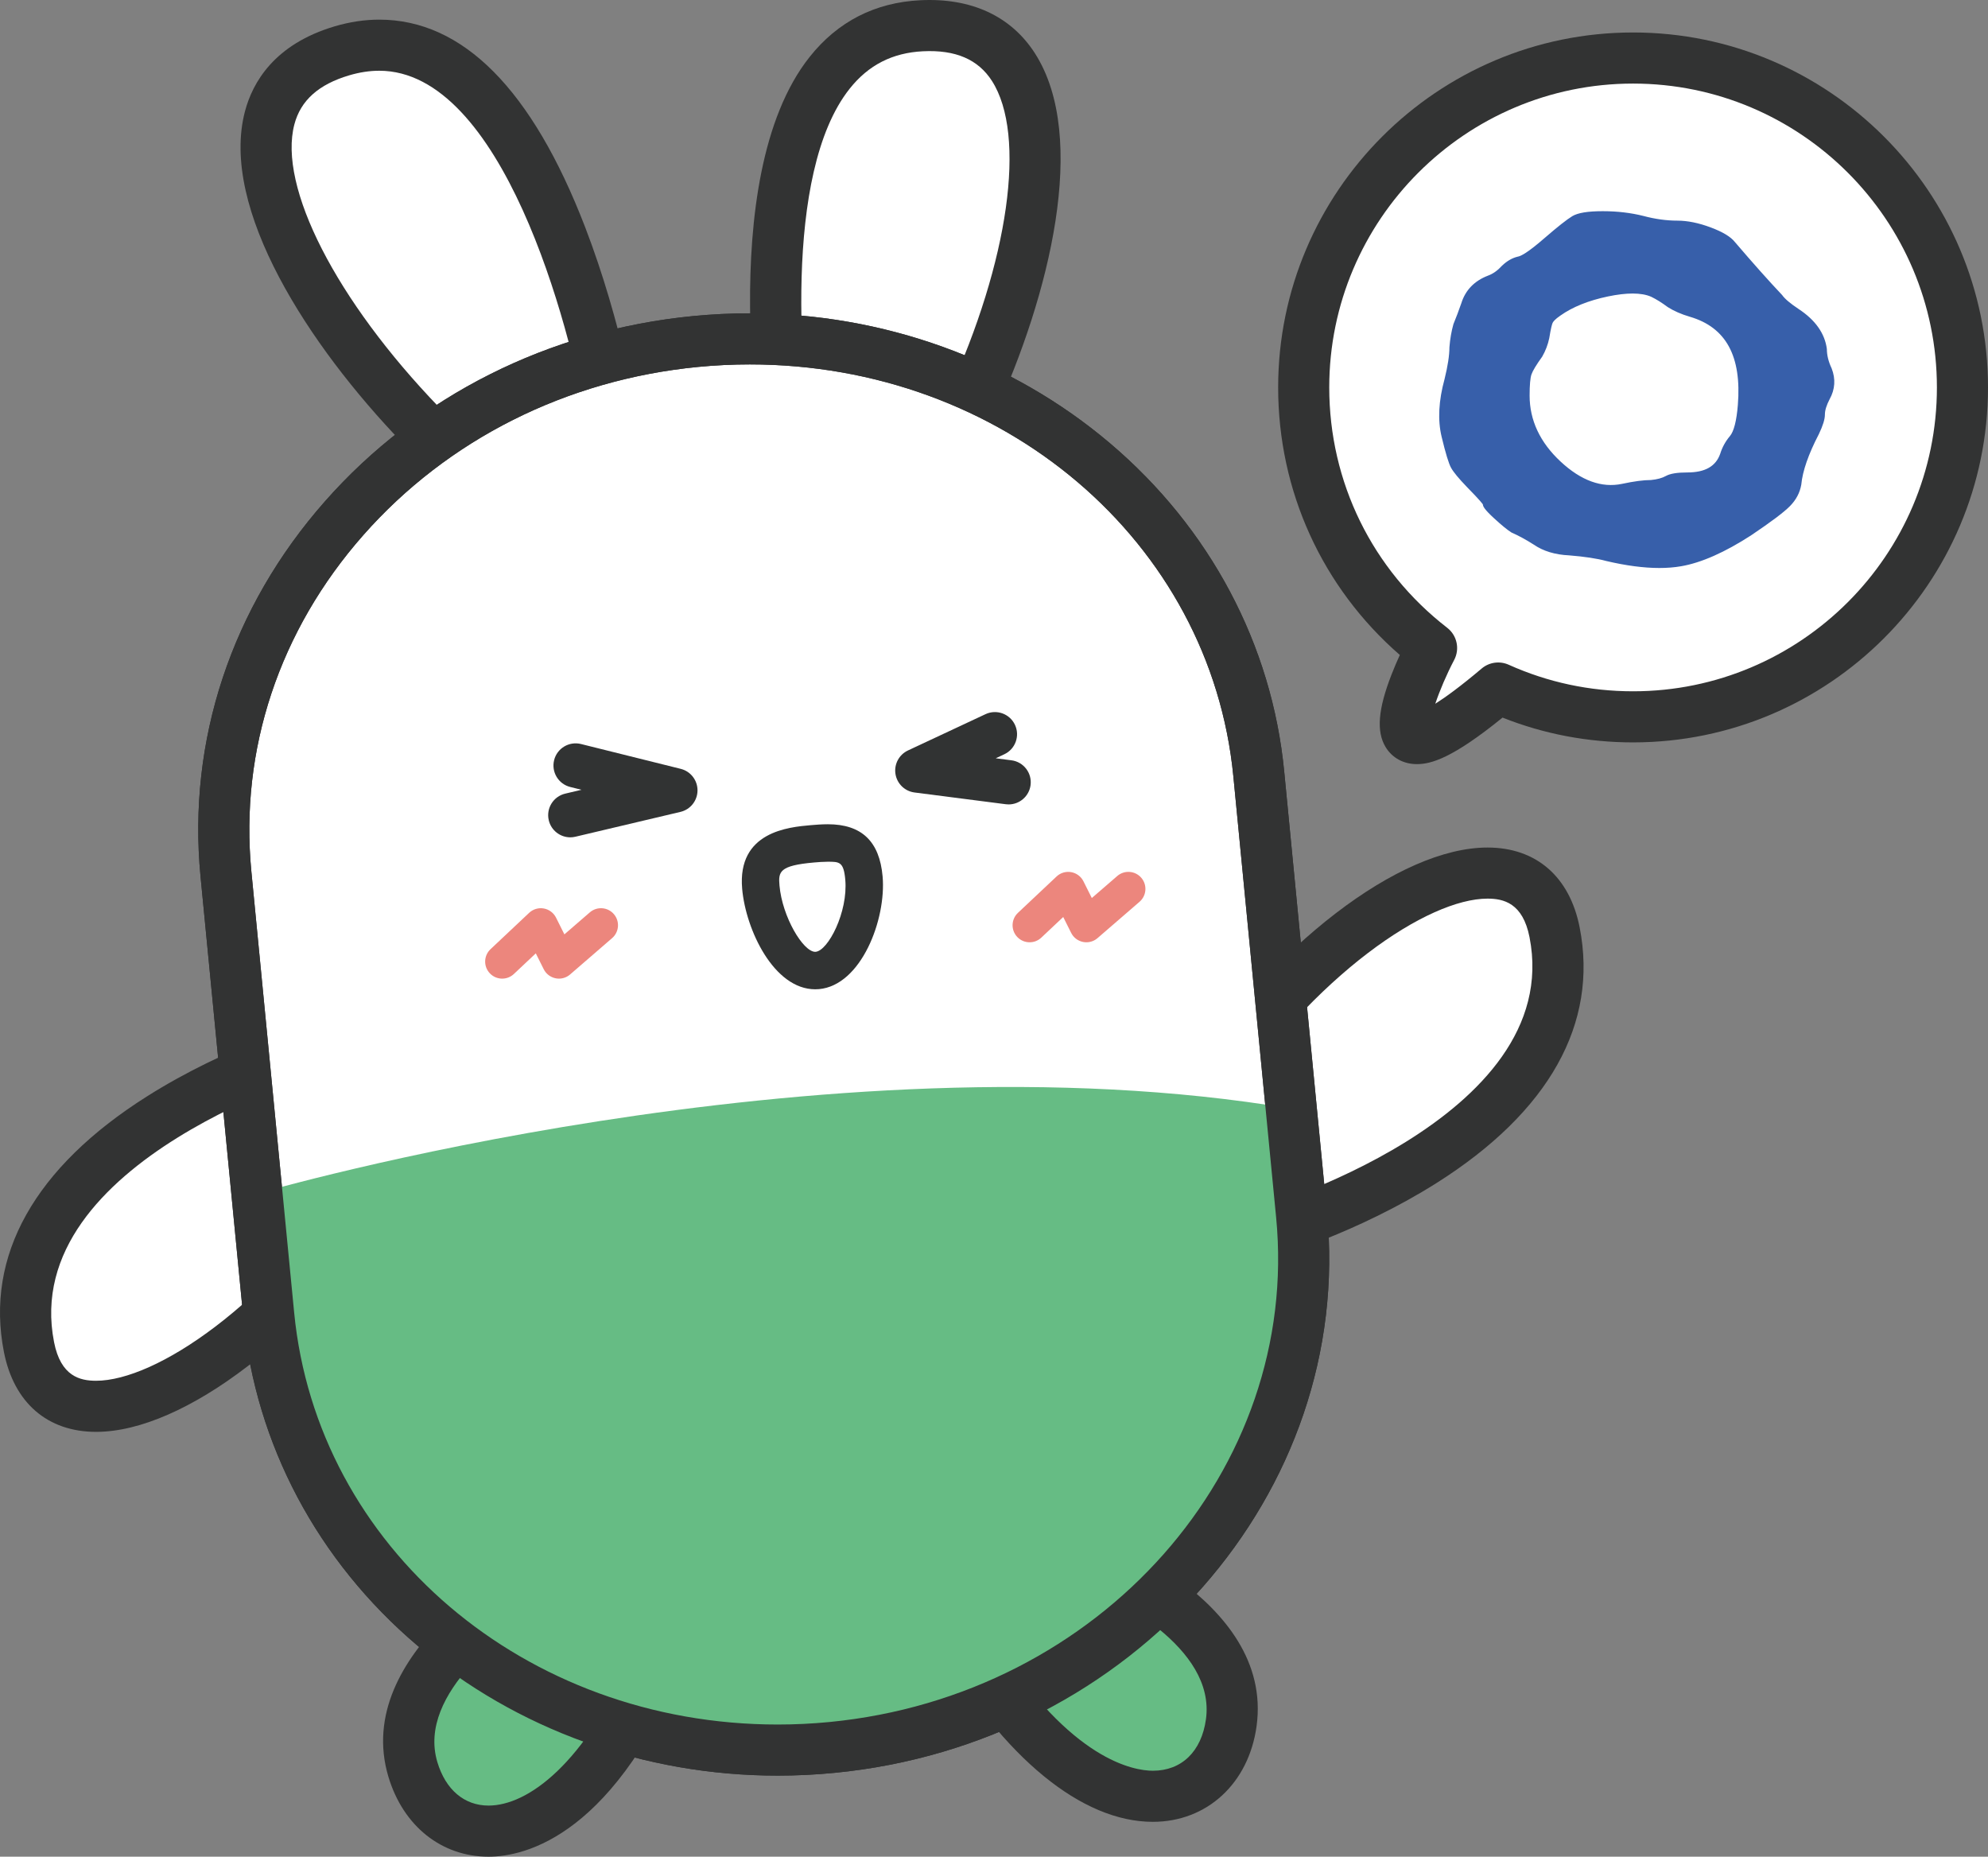 <?xml version="1.0" encoding="utf-8"?>
<!-- Generator: Adobe Illustrator 16.0.0, SVG Export Plug-In . SVG Version: 6.00 Build 0)  -->
<!DOCTYPE svg PUBLIC "-//W3C//DTD SVG 1.1//EN" "http://www.w3.org/Graphics/SVG/1.1/DTD/svg11.dtd">
<svg version="1.1" id="레이어_1" xmlns="http://www.w3.org/2000/svg" xmlns:xlink="http://www.w3.org/1999/xlink" x="0px"
	 y="0px" width="479.86px" height="448.112px" viewBox="-37.077 2.565 479.86 448.112"
	 enable-background="new -37.077 2.565 479.86 448.112" xml:space="preserve">
<rect x="-37.077" y="2.565" width="479.86" height="448.112" fill="#808080" stroke="none"/>
<g>
	<g>
		<g>
			<path fill="#FFFFFF" d="M40.956,254.648c0,0-80.899,22.893-71.032,73.047c6.132,31.172,52.944,8.35,85.01-39.692
				S40.956,254.648,40.956,254.648z"/>
		</g>
		<g>
			<path fill="#323333" d="M-13.891,348.146c-0.002,0-0.003,0-0.005,0c-11.721-0.004-19.824-7.022-22.231-19.262
				c-4.568-23.22,7.388-44.566,34.575-61.734c19.085-12.051,39.055-17.926,40.742-18.409c0.981-0.306,7.912-2.373,14.871-2.373
				c10.174,0,14.654,4.385,16.621,8.063c4.271,7.984,0.896,19.74-10.619,36.995C37.772,324.822,7.362,348.146-13.891,348.146z
				 M54.062,258.701c-5.366,0-11.174,1.805-11.23,1.822c-0.064,0.021-0.131,0.039-0.195,0.06
				c-0.75,0.213-75.313,21.94-66.662,65.922c1.623,8.248,6.267,9.307,10.132,9.308c0.001,0,0.002,0,0.003,0
				c14.302,0,41.483-17.953,63.695-51.232c12.419-18.605,10.287-23.803,10.003-24.332C59.306,259.307,57.05,258.701,54.062,258.701z
				"/>
		</g>
	</g>
	<g>
		<g>
			<path fill="#FFFFFF" d="M267.13,300.611c0,0,80.9-22.891,71.033-73.045c-6.131-31.172-52.945-8.351-85.011,39.691
				C221.089,315.301,267.13,300.611,267.13,300.611z"/>
		</g>
		<g>
			<path fill="#323333" d="M254.028,308.894c0,0-0.002,0-0.003,0c-10.173,0-14.653-4.385-16.62-8.063
				c-4.27-7.985-0.896-19.741,10.619-36.994c22.29-33.396,52.702-56.719,73.958-56.719c11.721,0,19.824,7.02,22.232,19.26
				c4.568,23.222-7.387,44.567-34.574,61.735c-19.085,12.05-39.055,17.924-40.743,18.409
				C267.914,306.827,260.986,308.894,254.028,308.894z M321.982,219.449c-14.303,0-41.488,17.955-63.699,51.234
				c-12.419,18.604-10.285,23.799-10.002,24.33c0.504,0.939,2.758,1.547,5.745,1.547c0.001,0,0.002,0,0.002,0
				c5.367,0,11.171-1.805,11.228-1.822c0.065-0.021,0.132-0.041,0.197-0.061c0.75-0.213,75.313-21.938,66.662-65.922
				C330.49,220.508,325.848,219.449,321.982,219.449z"/>
		</g>
	</g>
	<g>
		<g>
			<path fill="#FFFFFF" d="M110.929,105.669c0,0-16.668-105.257-65.451-90.842C10.019,25.305,31.344,70.756,64.45,105.121
				C89.003,130.609,104.898,135.269,110.929,105.669z"/>
		</g>
		<g>
			<path fill="#323333" d="M95.72,132.266C95.719,132.266,95.72,132.266,95.72,132.266c-9.464,0-20.477-7.052-35.711-22.867
				C37.593,86.13,15.852,52.902,22.056,29.425c1.846-6.98,7.104-16.206,21.674-20.511c3.613-1.068,7.226-1.609,10.736-1.609
				c20.17,0,36.885,16.839,49.684,50.048c9.014,23.39,12.716,46.385,12.869,47.353c0.115,0.729,0.1,1.473-0.048,2.195
				C113.542,123.73,106.391,132.266,95.72,132.266z M54.466,19.638c-2.326,0-4.764,0.371-7.24,1.104
				c-7.385,2.182-11.718,6.053-13.245,11.835c-3.974,15.032,10.056,42.467,34.91,68.267c15.198,15.778,22.979,19.09,26.829,19.09
				c4.715,0,7.44-7.593,8.938-14.41C100.495,80.573,83.999,19.638,54.466,19.638z"/>
		</g>
	</g>
	<g>
		<g>
			<path fill="#FFFFFF" d="M153.628,116.14c0,0-19.033-104.854,31.773-107.362c36.93-1.822,31.813,48.122,11.917,91.493
				C182.561,132.438,169.096,142.086,153.628,116.14z"/>
		</g>
		<g>
			<path fill="#323333" d="M171.128,137.198c-8.158,0-15.615-5.855-22.797-17.9c-0.377-0.634-0.639-1.33-0.77-2.056
				c-0.527-2.902-12.635-71.428,10.785-100.931c6.782-8.544,15.783-13.15,26.751-13.691c12.304-0.605,21.886,3.847,27.639,12.815
				c13.019,20.295,3.466,58.459-9.813,87.407C192.022,126.603,182.216,137.198,171.128,137.198z M159.499,113.929
				c4.305,6.966,8.514,10.937,11.629,10.937c2.442,0,9.337-2.647,20.586-27.166c14.748-32.152,19.025-62.536,10.642-75.606
				c-3.342-5.209-8.796-7.542-16.649-7.156c-7.369,0.364-13.159,3.321-17.699,9.041C151.746,44.461,156.198,94.772,159.499,113.929z
				"/>
		</g>
	</g>
	<g>
		<g>
			<path fill="#FFFFFF" d="M357.111,16.569c-43.908,0-79.504,35.596-79.504,79.503c0,25.588,12.092,48.349,30.868,62.891l0,0
				c0,0-22.086,41.918,16.073,9.66v-0.001c9.938,4.468,20.961,6.956,32.563,6.956c43.908,0,79.504-35.596,79.504-79.504
				C436.615,52.165,401.021,16.569,357.111,16.569z"/>
		</g>
		<g>
			<path fill="#323333" d="M304.927,186.989c-3.217,0-5.971-1.504-7.555-4.128c-2.258-3.741-1.817-9.128,1.426-17.465
				c0.666-1.712,1.371-3.344,2.013-4.751c-18.728-16.298-29.369-39.559-29.369-64.572c0-47.238,38.433-85.669,85.67-85.669
				s85.671,38.431,85.671,85.669c0,47.239-38.434,85.67-85.671,85.67c-10.909,0-21.491-2.011-31.51-5.983
				C313.49,185.591,308.347,186.989,304.927,186.989z M357.111,22.736c-40.438,0-73.337,32.899-73.337,73.336
				c0,22.854,10.38,44,28.478,58.015c2.365,1.833,3.074,5.101,1.681,7.75c-1.845,3.508-3.521,7.463-4.563,10.577
				c2.44-1.541,6.033-4.135,11.199-8.501c1.813-1.532,4.344-1.887,6.51-0.916c9.465,4.255,19.57,6.412,30.033,6.412
				c40.438,0,73.338-32.899,73.338-73.337S397.55,22.736,357.111,22.736z"/>
		</g>
	</g>
	<g>
		<g>
			<path fill="#FFFFFF" d="M277.089,295.768c6.238,64.315-44.512,121.865-113.354,128.545l0,0
				C94.896,430.989,34.03,384.268,27.79,319.954L17.466,213.528c-6.24-64.314,44.512-121.863,113.352-128.542l0,0
				c68.842-6.678,129.708,40.043,135.946,104.356L277.089,295.768z"/>
		</g>
		<g>
			<path fill="#323333" d="M150.65,431.113c-32.229,0-63.115-11.146-86.972-31.383c-24.133-20.473-39.059-48.594-42.025-79.182
				L11.328,214.124C8.144,181.3,18.81,149.14,41.361,123.565C63.808,98.11,95.366,82.23,130.222,78.848
				c4.544-0.441,9.147-0.664,13.683-0.664c32.228,0,63.114,11.145,86.971,31.382c24.133,20.472,39.06,48.592,42.026,79.18
				l10.324,106.424c6.559,67.596-46.778,128.281-118.895,135.278C159.788,430.89,155.186,431.113,150.65,431.113z M143.905,90.518
				c-4.141,0-8.343,0.204-12.491,0.606c-31.734,3.079-60.431,17.498-80.803,40.599c-20.268,22.983-29.859,51.825-27.009,81.21
				l10.325,106.426c5.499,56.68,55.679,99.422,116.723,99.422c4.14,0,8.342-0.204,12.491-0.606
				c65.348-6.34,113.711-60.984,107.81-121.812l-10.324-106.424C255.128,133.259,204.948,90.518,143.905,90.518z"/>
		</g>
	</g>
	<g>
		<g>
			<path fill="#66BC84" d="M93.786,383.216c0,0-38.903,20.741-31.199,46.417c6.848,22.829,39.33,24.353,61.137-31.199
				L93.786,383.216z"/>
		</g>
		<g>
			<path fill="#323333" d="M80.842,450.678c-0.001,0-0.001,0-0.003,0c-11.336-0.001-20.593-7.386-24.158-19.272
				c-9.051-30.165,32.434-52.688,34.203-53.63c1.777-0.946,3.903-0.967,5.696-0.057l29.938,15.219
				c2.832,1.438,4.106,4.795,2.946,7.749C111.752,445.804,89.563,450.678,80.842,450.678z M94.016,390.249
				c-7.946,4.963-30.562,20.816-25.522,37.612c1.998,6.661,6.498,10.481,12.348,10.482c9.381,0,23.23-9.839,35.01-36.995
				L94.016,390.249z"/>
		</g>
	</g>
	<g>
		<g>
			<path fill="#66BC84" d="M222.152,377.284c0,0,41.631,14.509,37.969,41.063c-3.254,23.61-35.115,30.112-65.208-21.422
				L222.152,377.284z"/>
		</g>
		<g>
			<path fill="#323333" d="M241.19,442.267c-17.123,0-35.932-15.393-51.604-42.229c-1.602-2.743-0.857-6.255,1.719-8.111
				l27.24-19.643c1.633-1.178,3.736-1.483,5.636-0.821c1.895,0.659,46.352,16.529,42.049,47.729
				C264.328,432.993,254.265,442.267,241.19,442.267z M203.139,398.598c18.304,28.983,33.624,31.336,38.052,31.336
				c6.957,0,11.75-4.646,12.822-12.427c2.404-17.437-22.376-29.574-30.999-33.241L203.139,398.598z"/>
		</g>
	</g>
	<g>
		<g>
			<path fill="#313333" d="M159.702,241.331c-9.981,0-16.764-14.339-17.637-24.249c-1.213-13.801,11.24-14.896,16.559-15.363
				c1.158-0.103,2.672-0.22,4.119-0.22c8.151,0,12.477,4.122,13.223,12.598c0.908,10.328-5.146,26.295-15.369,27.196
				C160.298,241.318,159.999,241.331,159.702,241.331z M162.743,210.544c-1.096,0-2.354,0.098-3.327,0.183
				c-8.407,0.74-8.634,2.24-8.341,5.563c0.667,7.57,5.711,15.999,8.627,15.999c0.034,0,0.068-0.003,0.102-0.005
				c2.996-0.263,7.84-9.571,7.152-17.394C166.573,210.544,165.53,210.544,162.743,210.544z"/>
		</g>
	</g>
	<g>
		<g>
			<path fill="#66BC84" d="M25.533,290.507l-0.466,0.629l2.723,28.818c6.24,64.313,67.105,111.035,135.946,104.356
				c68.841-6.679,119.592-64.229,113.354-128.543l-2.485-25.621l0,0C161.283,251.002,25.533,290.507,25.533,290.507z"/>
		</g>
	</g>
	<g>
		<g>
			<path fill="#323333" d="M150.65,431.113c-32.229,0-63.115-11.146-86.972-31.383c-24.133-20.473-39.059-48.594-42.025-79.182
				L11.328,214.124C8.144,181.3,18.81,149.14,41.361,123.565C63.808,98.11,95.366,82.23,130.222,78.848
				c4.544-0.441,9.147-0.664,13.683-0.664c32.228,0,63.114,11.145,86.971,31.382c24.133,20.472,39.06,48.592,42.026,79.18
				l10.324,106.424c6.559,67.596-46.778,128.281-118.895,135.278C159.788,430.89,155.186,431.113,150.65,431.113z M143.905,90.518
				c-4.141,0-8.343,0.204-12.491,0.606c-31.734,3.079-60.431,17.498-80.803,40.599c-20.268,22.983-29.859,51.825-27.009,81.21
				l10.325,106.426c5.499,56.68,55.679,99.422,116.723,99.422c4.14,0,8.342-0.204,12.491-0.606
				c65.348-6.34,113.711-60.984,107.81-121.812l-10.324-106.424C255.128,133.259,204.948,90.518,143.905,90.518z"/>
		</g>
	</g>
	<g>
		<g>
			<path fill="#375FAA" d="M342.658,55.09c1.266-0.761,3.641-1.143,7.127-1.143c3.481,0,6.73,0.382,9.74,1.143
				c2.852,0.764,5.621,1.143,8.316,1.143c2.375,0,4.99,0.535,7.841,1.598c2.853,1.068,4.752,2.21,5.702,3.427
				c4.433,5.18,8.234,9.446,11.404,12.794c0.631,0.914,1.979,2.056,4.039,3.426c3.957,2.592,6.178,5.712,6.652,9.367
				c0,1.524,0.395,3.124,1.188,4.797c0.949,2.439,0.789,4.797-0.477,7.083c-0.793,1.524-1.188,2.82-1.188,3.883
				c0,1.067-0.475,2.591-1.426,4.569c-2.535,4.876-3.961,8.988-4.277,12.337c-0.318,1.827-1.188,3.466-2.613,4.913
				c-1.425,1.449-4.514,3.769-9.266,6.968c-6.338,4.112-11.922,6.589-16.75,7.424c-4.834,0.839-10.812,0.422-17.938-1.256
				c-2.22-0.607-5.228-1.064-9.028-1.371c-3.326-0.15-6.1-0.988-8.315-2.513c-1.899-1.217-3.726-2.206-5.466-2.97
				c-0.949-0.606-2.297-1.713-4.038-3.312c-1.745-1.6-2.613-2.628-2.613-3.085c0-0.303-1.349-1.827-4.04-4.568
				c-1.9-1.978-3.129-3.463-3.684-4.456c-0.557-0.988-1.307-3.461-2.256-7.424c-0.951-3.958-0.713-8.528,0.713-13.708
				c0.791-3.198,1.188-5.787,1.188-7.768c0.155-1.978,0.475-3.805,0.949-5.483c0.632-1.521,1.268-3.198,1.9-5.025
				c0.951-3.045,3.008-5.176,6.178-6.397c1.268-0.457,2.455-1.293,3.564-2.514c1.106-1.063,2.295-1.749,3.563-2.056
				c1.106-0.15,3.325-1.674,6.651-4.569C339.169,57.604,341.386,55.854,342.658,55.09z M350.973,73.709
				c-4.753,0.992-8.636,2.552-11.644,4.683c-1.109,0.765-1.781,1.411-2.02,1.943c-0.236,0.535-0.516,1.792-0.831,3.77
				c-0.319,1.524-0.872,2.97-1.663,4.341c-1.426,1.98-2.299,3.427-2.613,4.341c-0.32,0.914-0.476,2.666-0.476,5.254
				c0,6.094,2.53,11.502,7.603,16.221c5.068,4.723,10.135,6.55,15.207,5.483c2.852-0.607,5.146-0.914,6.891-0.914
				c1.58-0.15,2.851-0.493,3.802-1.028c0.95-0.532,2.612-0.8,4.989-0.8c4.433,0,7.205-1.599,8.316-4.798
				c0.475-1.52,1.225-2.891,2.256-4.111c1.028-1.217,1.701-3.806,2.021-7.769c0.95-11.879-3.011-19.111-11.88-21.703
				c-2.061-0.606-3.803-1.37-5.229-2.284c-1.426-1.064-2.771-1.902-4.039-2.513C359.289,72.76,355.725,72.721,350.973,73.709z"/>
			<path fill="#375FAA" d="M363.453,139.651c-3.746,0-8.057-0.568-12.813-1.688c-2.205-0.602-5.217-1.059-8.967-1.361
				c-3.375-0.152-6.246-1.021-8.518-2.584c-1.852-1.186-3.671-2.174-5.396-2.933c-1.027-0.65-2.367-1.748-4.151-3.386
				c-2.421-2.219-2.747-2.957-2.747-3.388c-0.051-0.096-0.557-0.853-3.921-4.28c-1.948-2.027-3.174-3.512-3.748-4.544
				c-0.575-1.022-1.329-3.485-2.298-7.529c-0.963-4.008-0.723-8.688,0.717-13.913c0.777-3.144,1.172-5.725,1.172-7.658
				c0.158-2.014,0.482-3.885,0.967-5.595c0.646-1.563,1.281-3.246,1.908-5.049c0.98-3.144,3.141-5.384,6.418-6.646
				c1.207-0.435,2.35-1.244,3.406-2.407c1.176-1.129,2.438-1.856,3.771-2.179c0.744-0.103,2.432-0.957,6.479-4.479
				c3.166-2.741,5.425-4.523,6.711-5.297c1.347-0.808,3.746-1.201,7.339-1.201c3.496,0,6.809,0.389,9.844,1.155
				c2.801,0.75,5.563,1.129,8.215,1.129c2.406,0,5.094,0.547,7.984,1.625c2.95,1.105,4.875,2.27,5.883,3.559
				c4.408,5.15,8.24,9.45,11.379,12.764c0.637,0.915,1.959,2.031,3.969,3.368c4.043,2.649,6.344,5.898,6.832,9.656
				c0.004,1.513,0.391,3.068,1.152,4.674c1.002,2.57,0.834,5.071-0.488,7.458c-0.752,1.443-1.135,2.687-1.135,3.685
				c0,1.141-0.48,2.694-1.467,4.747c-2.506,4.817-3.932,8.917-4.238,12.197c-0.338,1.939-1.254,3.665-2.73,5.162
				c-1.449,1.473-4.5,3.769-9.328,7.021c-6.365,4.13-12.053,6.648-16.91,7.489C367.115,139.508,365.335,139.651,363.453,139.651z
				 M349.785,54.359c-3.393,0-5.719,0.364-6.916,1.084c-1.246,0.75-3.467,2.503-6.597,5.212c-3.419,2.977-5.665,4.503-6.866,4.666
				c-1.148,0.28-2.285,0.938-3.334,1.946c-1.129,1.242-2.383,2.125-3.709,2.604c-3.064,1.179-5.006,3.187-5.925,6.133
				c-0.636,1.83-1.278,3.528-1.913,5.06c-0.455,1.612-0.77,3.431-0.921,5.357c0.001,1.968-0.403,4.614-1.198,7.834
				c-1.402,5.098-1.643,9.641-0.713,13.513c0.938,3.913,1.686,6.376,2.217,7.32c0.533,0.957,1.75,2.427,3.62,4.371
				c4.153,4.231,4.153,4.591,4.153,4.854c0.006,0.088,0.152,0.647,2.48,2.782c1.725,1.583,3.063,2.682,3.981,3.269
				c1.709,0.745,3.565,1.754,5.465,2.97c2.154,1.482,4.882,2.303,8.113,2.449c3.815,0.308,6.879,0.772,9.118,1.384
				c7.015,1.65,13.002,2.073,17.761,1.249c4.748-0.821,10.332-3.299,16.599-7.364c4.709-3.171,7.805-5.498,9.195-6.912
				c1.355-1.375,2.197-2.956,2.5-4.695c0.314-3.354,1.771-7.556,4.318-12.456c0.912-1.901,1.379-3.378,1.379-4.379
				c0-1.132,0.416-2.502,1.234-4.074c1.219-2.203,1.367-4.406,0.457-6.743c-0.805-1.69-1.217-3.363-1.217-4.947
				c-0.453-3.457-2.631-6.51-6.467-9.023c-2.129-1.416-3.486-2.572-4.152-3.537c-3.107-3.274-6.949-7.584-11.379-12.76
				c-0.91-1.164-2.768-2.273-5.533-3.31c-2.799-1.043-5.389-1.572-7.697-1.572c-2.723,0-5.557-0.389-8.422-1.156
				C356.457,54.739,353.212,54.359,349.785,54.359z M351.732,120.45c-4.223,0-8.49-1.98-12.682-5.888
				c-5.133-4.775-7.734-10.334-7.734-16.522c0-2.667,0.162-4.431,0.498-5.39c0.33-0.955,1.202-2.409,2.668-4.445
				c0.742-1.289,1.285-2.708,1.594-4.185c0.32-2.006,0.602-3.274,0.858-3.852c0.271-0.608,0.979-1.299,2.161-2.115
				c3.033-2.147,7.002-3.746,11.793-4.747c4.822-1.002,8.492-0.954,10.943,0.143c1.293,0.623,2.674,1.482,4.116,2.559
				c1.369,0.876,3.093,1.628,5.099,2.219c9.041,2.642,13.137,10.088,12.172,22.13c-0.328,4.088-1.021,6.705-2.113,8
				c-0.988,1.168-1.723,2.504-2.18,3.97c-1.172,3.379-4.1,5.086-8.709,5.086c-2.289,0-3.9,0.251-4.789,0.747
				c-0.993,0.561-2.328,0.924-3.963,1.08c-1.733,0.002-4.023,0.306-6.844,0.906C353.664,120.348,352.691,120.45,351.732,120.45z
				 M357.007,73.407c-1.7,0-3.702,0.236-5.95,0.704c-4.681,0.977-8.546,2.531-11.488,4.617c-1.302,0.896-1.741,1.458-1.883,1.774
				c-0.151,0.346-0.417,1.265-0.802,3.667c-0.329,1.581-0.904,3.082-1.713,4.481c-1.42,1.977-2.28,3.402-2.58,4.269
				c-0.301,0.86-0.452,2.582-0.452,5.12c0,5.951,2.514,11.306,7.473,15.92c4.943,4.607,9.927,6.417,14.841,5.382
				c2.916-0.621,5.197-0.923,6.975-0.923c1.48-0.142,2.705-0.471,3.601-0.975c1.026-0.574,2.726-0.853,5.19-0.853
				c4.279,0,6.873-1.479,7.929-4.521c0.485-1.559,1.272-2.99,2.331-4.243c0.966-1.143,1.613-3.678,1.924-7.536
				c0.941-11.763-2.848-18.722-11.585-21.276c-2.081-0.612-3.874-1.397-5.334-2.332c-1.425-1.062-2.761-1.894-3.995-2.49
				C360.322,73.674,358.813,73.407,357.007,73.407z"/>
		</g>
	</g>
	<g>
		<g>
			<path fill="#313333" d="M100.579,204.656c-2.422,0-4.615-1.657-5.195-4.116c-0.68-2.872,1.098-5.751,3.971-6.431l3.929-0.929
				l-2.712-0.675c-2.864-0.713-4.608-3.612-3.896-6.477c0.713-2.864,3.612-4.604,6.477-3.895l24.08,5.995
				c2.394,0.596,4.068,2.752,4.054,5.218c-0.014,2.466-1.715,4.603-4.114,5.169l-25.359,5.995
				C101.399,204.609,100.987,204.656,100.579,204.656z"/>
		</g>
	</g>
	<g>
		<g>
			<path fill="#313333" d="M206.386,196.712c-0.228,0-0.457-0.015-0.688-0.045l-22.03-2.835c-2.357-0.304-4.231-2.127-4.599-4.477
				c-0.366-2.349,0.863-4.657,3.016-5.665l18.723-8.762c2.673-1.247,5.855-0.096,7.105,2.576c1.252,2.672,0.099,5.854-2.575,7.105
				l-2.067,0.968l3.793,0.487c2.927,0.378,4.994,3.057,4.617,5.984C211.333,194.744,209.033,196.712,206.386,196.712z"/>
		</g>
	</g>
	<g>
		<g>
			<path fill="#EC867D" d="M225.153,229.986c-0.268,0-0.537-0.025-0.805-0.078c-1.244-0.247-2.305-1.059-2.871-2.192l-1.915-3.829
				l-5.294,4.983c-1.653,1.558-4.256,1.479-5.812-0.177c-1.556-1.652-1.478-4.254,0.177-5.812l9.317-8.769
				c0.946-0.893,2.257-1.282,3.537-1.055c1.279,0.229,2.376,1.048,2.957,2.209l2.021,4.038l6.14-5.309
				c1.716-1.485,4.313-1.298,5.798,0.42c1.485,1.717,1.297,4.313-0.42,5.799l-10.141,8.77
				C227.089,229.639,226.133,229.986,225.153,229.986z"/>
		</g>
	</g>
	<g>
		<g>
			<path fill="#EC867D" d="M97.844,238.758c-0.268,0-0.538-0.027-0.805-0.08c-1.245-0.248-2.305-1.057-2.872-2.191l-1.914-3.828
				l-5.295,4.982c-1.652,1.557-4.255,1.479-5.811-0.177c-1.557-1.653-1.477-4.254,0.176-5.812l9.318-8.771
				c0.945-0.892,2.257-1.283,3.537-1.054c1.279,0.229,2.375,1.047,2.957,2.209l2.02,4.039l6.141-5.311
				c1.716-1.484,4.313-1.297,5.798,0.421c1.485,1.718,1.297,4.313-0.421,5.798l-10.141,8.771
				C99.779,238.407,98.823,238.758,97.844,238.758z"/>
		</g>
	</g>
</g>
</svg>
